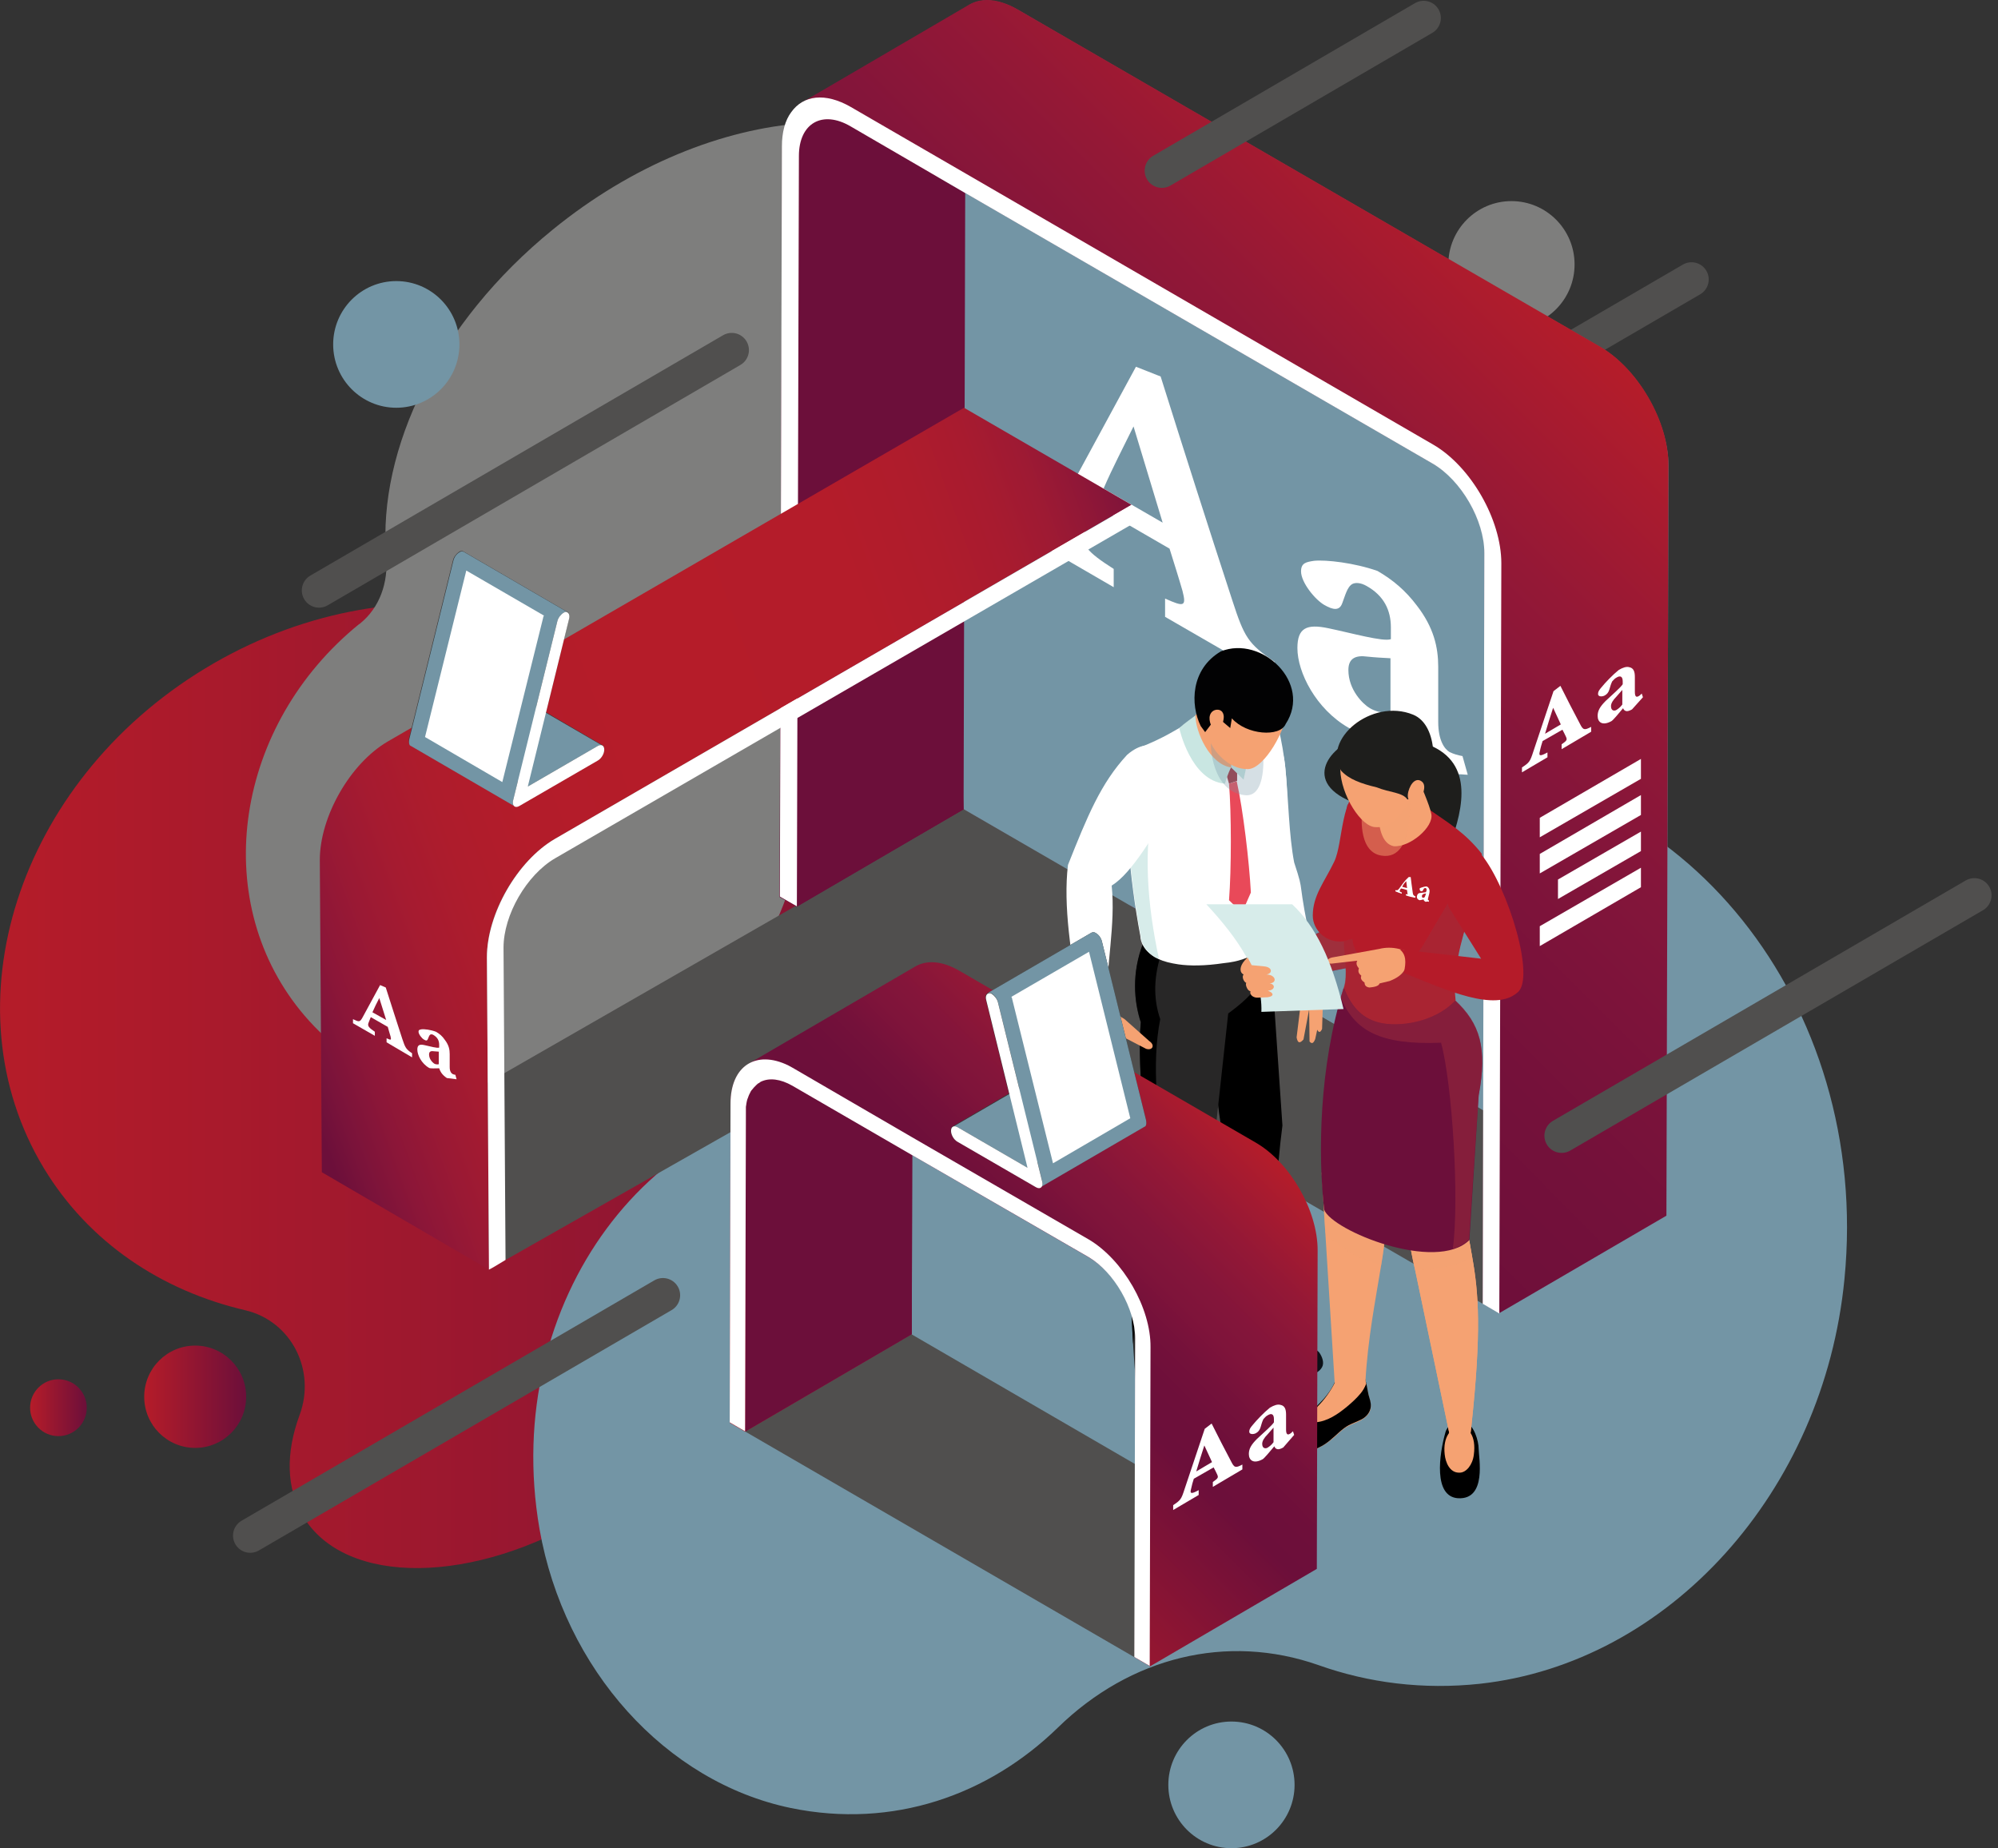 <svg width="253" height="234" viewBox="0 0 253 234" fill="none" xmlns="http://www.w3.org/2000/svg">
<rect x="0" y="0" width="253" height="234" fill="#333333" stroke="none"/>
<path d="M102.187 103.233L102.135 103.285C99.061 105.135 95.116 103.901 93.732 100.56C93.015 98.915 92.195 97.271 91.222 95.677C78.823 75.168 49.566 70.284 25.895 84.677C2.224 99.07 -6.845 127.392 5.554 147.902C11.241 157.308 20.464 163.425 31.07 165.892C36.911 167.28 40.036 173.5 37.936 179.154C36.194 183.883 36.194 188.406 38.397 192.005C43.725 200.846 60.019 200.692 74.826 191.645C82.768 186.762 88.66 180.336 91.581 174.065C93.732 169.336 98.036 165.944 103.16 165.173C112.536 163.785 122.886 160.033 132.877 153.916C157.573 138.855 170.69 115.313 162.185 101.28C153.782 87.35 126.883 88.172 102.187 103.233Z" fill="url(#paint0_linear_132_1890)"/>
<path d="M214.19 35.382L161.929 65.812" stroke="#504F4E" stroke-width="4.356" stroke-miterlimit="10" stroke-linecap="round"/>
<path d="M101.674 101.845C101.725 93.21 104.902 85.602 110.948 80.822C111.152 80.668 111.306 80.513 111.511 80.359C131.647 63.962 138.667 39.238 127.19 25.051C115.713 10.864 90.145 12.663 70.009 29.06C55.509 40.831 47.824 56.92 48.9 70.336C49.207 73.831 48.029 76.967 45.621 78.92C45.569 78.971 45.518 79.023 45.467 79.023C29.788 91.77 26.458 113.668 38.038 127.958C49.617 142.247 71.649 143.481 87.327 130.733C96.653 123.177 101.571 112.331 101.674 101.845Z" fill="#7E7E7D"/>
<path d="M100.137 228.911C113.1 231.584 125.192 227.266 133.953 218.734C143.125 209.79 155.37 206.757 166.95 210.818C173.303 213.079 180.22 213.953 187.393 213.182C211.321 210.561 230.945 188.869 233.558 161.934C236.991 126.93 212.704 97.27 182.27 97.27C164.798 97.27 149.325 107.088 139.999 122.046C133.134 133.149 122.118 140.191 110.128 139.369C109.309 139.317 108.489 139.266 107.669 139.266C82.87 139.266 63.298 164.607 68.319 193.598C71.445 211.383 84.305 225.621 100.137 228.911Z" fill="#7395A5"/>
<path d="M187.753 165.07L100.906 114.798L122.067 102.462L208.708 152.682L187.753 165.07Z" fill="#504F4E"/>
<path d="M64.015 159.518L143.125 114.593L122.067 102.462L43.623 147.49L64.015 159.518Z" fill="#504F4E"/>
<path d="M155.934 234C160.349 234 163.927 230.41 163.927 225.981C163.927 221.553 160.349 217.963 155.934 217.963C151.52 217.963 147.941 221.553 147.941 225.981C147.941 230.41 151.52 234 155.934 234Z" fill="#7395A5"/>
<path d="M50.181 51.625C54.596 51.625 58.174 48.035 58.174 43.607C58.174 39.178 54.596 35.588 50.181 35.588C45.767 35.588 42.188 39.178 42.188 43.607C42.188 48.035 45.767 51.625 50.181 51.625Z" fill="#7395A5"/>
<path d="M191.39 41.499C195.805 41.499 199.383 37.909 199.383 33.481C199.383 29.052 195.805 25.462 191.39 25.462C186.976 25.462 183.397 29.052 183.397 33.481C183.397 37.909 186.976 41.499 191.39 41.499Z" fill="#7E7E7D"/>
<path d="M24.717 183.318C28.282 183.318 31.172 180.418 31.172 176.841C31.172 173.264 28.282 170.364 24.717 170.364C21.151 170.364 18.261 173.264 18.261 176.841C18.261 180.418 21.151 183.318 24.717 183.318Z" fill="url(#paint1_linear_132_1890)"/>
<path d="M7.399 181.827C9.38 181.827 10.986 180.216 10.986 178.229C10.986 176.242 9.38 174.631 7.399 174.631C5.418 174.631 3.812 176.242 3.812 178.229C3.812 180.216 5.418 181.827 7.399 181.827Z" fill="url(#paint2_linear_132_1890)"/>
<path d="M83.946 163.99L31.685 194.42" stroke="#504F4E" stroke-width="4.356" stroke-miterlimit="10" stroke-linecap="round"/>
<path d="M119.914 101.228L211.013 153.967L211.269 58.976C211.269 53.476 207.426 46.742 202.661 43.966L143.432 9.681L128.88 1.251C125.653 -0.599 122.886 -0.24 121.349 1.919C120.58 2.947 120.17 4.438 120.17 6.237L119.914 101.228Z" fill="#7395A5"/>
<path d="M99.061 18.523C99.061 15.798 100.034 13.845 101.623 12.92L122.732 0.583C124.321 -0.342 126.472 -0.188 128.881 1.2L202.662 43.915C207.427 46.691 211.321 53.373 211.269 58.925L211.013 153.916L189.852 166.252L187.752 165.018L188.008 70.027C188.008 65.864 185.087 60.775 181.501 58.719L118.633 22.326L122.015 102.462L100.854 114.799L98.702 113.565L99.061 18.523Z" fill="url(#paint3_linear_132_1890)"/>
<path d="M100.906 114.798L122.016 102.462L122.221 24.434L107.721 16.004C104.134 13.896 101.162 15.592 101.162 19.756L100.906 114.798Z" fill="#6C0F3A"/>
<path d="M98.754 113.513L100.906 114.747L101.162 19.756C101.162 15.592 104.134 13.896 107.72 16.004L122.22 24.433L181.45 58.719C185.037 60.826 187.957 65.864 187.957 70.027L187.752 165.07L189.853 166.303L190.109 71.312C190.109 65.812 186.266 59.078 181.501 56.303L122.272 21.966L107.72 13.536C104.492 11.686 101.726 12.046 100.189 14.204C99.42 15.233 99.01 16.723 99.01 18.522L98.754 113.513Z" fill="white"/>
<path d="M194.977 106.009L207.786 98.607V96.088L194.977 103.542V106.009Z" fill="white"/>
<path d="M194.977 110.584L207.786 103.182V100.663L194.977 108.116V110.584Z" fill="white"/>
<path d="M197.282 111.355L207.786 105.289V107.756L197.282 113.822V111.355Z" fill="white"/>
<path d="M194.977 119.784L207.786 112.331V109.864L194.977 117.266V119.784Z" fill="white"/>
<path d="M147.531 78.097V75.784C149.939 76.864 150.247 76.812 149.734 74.808C149.324 73.368 148.658 71.261 148.095 69.462L138.77 64.064C138.462 64.835 137.847 66.069 137.386 67.354C136.823 68.845 137.54 69.822 141.024 72.032V74.345L128.983 67.354V65.041C132.365 66.635 132.826 66.737 134.363 63.91L143.842 46.434L146.968 47.667C149.99 57.279 152.962 66.583 156.036 75.99C157.574 80.719 158.035 81.49 161.416 83.803V86.116L147.531 78.097ZM143.535 53.99C142.305 56.508 140.87 59.233 139.743 61.854L147.224 66.172L143.535 53.99Z" fill="white"/>
<path d="M180.579 97.784C179.196 96.962 178.274 96.036 177.608 95.111C176.89 94.135 176.532 93.106 176.327 92.387C174.329 92.49 171.562 92.592 170.742 92.13C166.643 89.765 164.286 85.139 164.286 82.055C164.286 79.485 165.465 78.971 168.18 79.536C171.152 80.153 175.148 81.284 176.122 80.924V79.433C176.122 77.275 175.251 75.424 173.048 74.191C172.33 73.779 171.664 73.728 171.254 73.933C170.588 74.293 170.332 75.424 169.973 76.349C169.615 77.377 168.795 77.223 167.719 76.606C166.592 75.99 164.747 73.779 164.747 72.34C164.747 71.261 165.413 71.158 166.387 71.004C167.924 70.849 171.511 71.261 174.431 72.289C176.378 73.419 177.966 74.756 179.401 76.658C181.553 79.433 182.117 81.952 182.117 84.419V91.41C182.117 93.775 182.936 94.854 183.551 95.214C184.064 95.471 184.627 95.625 185.191 95.728L185.857 98.093L180.579 97.784ZM176.071 83.34C175.097 83.289 174.124 83.237 173.15 83.135C171.664 82.929 170.742 83.34 170.742 84.831C170.742 87.349 172.586 89.148 173.458 89.662C174.072 90.022 175.097 90.382 176.071 90.125C176.071 88.326 176.071 85.705 176.071 83.34Z" fill="white"/>
<path d="M163.569 120.35C163.108 121.378 162.698 122.355 162.288 123.331C161.929 124.77 161.314 126.107 160.546 127.341C160.29 128.266 160.751 128.317 161.673 127.803L163.517 125.079C164.03 125.542 164.389 126.261 164.696 127.186L164.184 131.35C164.337 132.172 164.645 132.07 165.055 131.607L165.772 127.803L165.823 131.864C166.131 132.224 166.336 132.07 166.54 131.556L166.797 130.373C167.002 130.785 167.207 130.733 167.411 130.27C167.411 130.27 167.565 125.387 167.565 125.284C167.565 125.182 165.977 119.579 165.977 119.579L165.362 118.345L162.903 119.013L163.569 120.35Z" fill="#F5A272"/>
<path d="M155.627 96.859C156.498 100.149 156.293 104.158 157.42 108.939C158.957 113.719 160.853 116.083 163.056 121.481C163.415 121.995 166.438 121.326 166.284 120.761C164.03 110.275 165.362 113.719 163.876 109.196C163.21 105.752 163.159 101.28 162.749 97.116C162.493 94.34 161.468 92.85 160.033 92.233C156.806 91.153 153.834 93.724 155.627 96.859Z" fill="white"/>
<path d="M155.935 166.406C155.935 166.406 155.474 168.873 155.73 169.953C155.935 171.032 158.753 171.7 158.753 171.7C158.753 171.7 161.11 174.579 164.491 174.322C166.438 174.168 167.104 173.654 167.412 173.088C167.719 172.523 167.412 171.752 167.053 171.238C166.694 170.724 164.133 169.747 163.108 168.154C162.596 167.383 161.776 165.686 161.776 165.686L161.673 164.813C161.52 163.527 160.495 162.551 159.214 162.499C157.472 162.448 156.14 163.836 156.242 165.532L156.293 166.098L155.935 166.406Z" fill="#0C1017"/>
<path d="M144.253 173.962C143.843 174.733 143.843 176.07 143.792 177.972C144.304 179.051 145.124 179.873 146.046 180.233C146.046 180.233 146.764 183.677 151.375 183.78C155.679 183.883 155.628 182.135 155.628 182.135C155.628 182.135 155.628 181.158 154.654 180.285C154.039 179.771 151.734 177.817 151.17 177.098C150.606 176.378 150.145 175.196 150.145 175.196L149.94 172.06H144.202L144.253 173.962Z" fill="#0C1017"/>
<path d="M160.853 119.938L153.219 130.322C153.577 133.2 154.192 141.116 154.858 143.789C153.424 154.018 155.268 165.635 156.088 166.303C157.266 167.28 160.033 167.845 161.673 165.429C161.673 165.429 160.853 154.172 162.39 142.504L160.853 119.938Z" fill="black"/>
<path d="M155.525 128.317L153.424 147.593C151.068 159.518 150.043 175.041 150.043 175.041C148.659 177.509 145.022 176.532 143.843 175.041C143.689 173.499 143.587 171.906 143.484 170.261C143.023 163.116 143.075 155.2 145.739 148.415C144.868 143.429 143.997 134.074 144.458 129.499C143.587 126.878 143.28 123.228 144.765 119.476C144.765 119.424 144.817 119.373 144.817 119.322C144.868 119.373 144.919 119.373 144.97 119.424C145.585 119.99 146.302 120.35 147.122 120.607C152.656 122.406 160.905 117.882 160.905 117.985C161.059 123.485 159.06 125.695 155.525 128.317Z" fill="#282727"/>
<path d="M147.737 148.724C145.073 153.453 144.099 161.42 143.484 170.159C143.023 163.014 143.075 155.098 145.739 148.313C144.868 143.327 143.997 133.971 144.458 129.397C143.587 126.775 143.28 123.126 144.765 119.373L144.97 119.322L147.737 118.911C147.481 119.425 147.276 119.99 147.122 120.504C146.098 123.485 145.995 126.364 146.917 129.037C145.79 134.691 146.559 141.528 147.737 148.724Z" fill="black"/>
<path d="M162.236 110.892C161.878 113.205 161.416 115.415 160.955 117.523C160.955 117.523 160.955 118.088 160.597 118.808C160.033 119.99 158.65 121.583 154.961 121.943C152.552 122.303 150.657 122.303 149.222 122.098C148.197 121.943 147.378 121.738 146.711 121.429C146.66 121.429 146.66 121.378 146.609 121.378L146.199 121.172C144.355 120.041 144.406 118.551 144.406 118.551C143.689 114.747 143.176 110.84 142.869 106.831C142.766 105.803 142.817 104.415 142.869 102.925C142.971 100.046 143.791 96.808 143.791 94.854C147.736 93.312 148.659 92.49 151.989 90.639C155.422 89.92 158.547 90.228 161.519 90.742C163.517 97.887 163.21 104.724 162.236 110.892Z" fill="white"/>
<path d="M146.763 121.429L146.661 121.378L146.251 121.172C144.406 120.041 144.458 118.551 144.458 118.551C143.74 114.747 143.228 110.84 142.92 106.831C142.818 105.803 142.869 104.415 142.92 102.925C144.406 102.102 146.148 101.125 146.148 101.125C144.765 107.499 145.226 114.336 146.763 121.429Z" fill="#D7ECEA"/>
<path d="M155.115 97.476L155.628 99.224L156.652 98.864V96.859L155.628 96.191L155.115 97.476Z" fill="#9F2F3C"/>
<path d="M155.627 99.223C155.934 102.976 155.934 110.018 155.627 113.976L157.267 115.569L158.394 112.999C158.189 109.144 157.42 102.565 156.6 98.915L155.627 99.223Z" fill="#E94959"/>
<path d="M152.809 88.892C152.706 88.892 150.759 91.308 150.759 91.308C148.146 92.798 151.477 98.298 155.063 97.733L158.035 95.677L152.809 88.892Z" fill="#F5A272"/>
<path d="M151.375 90.588C150.914 90.948 150.043 91.513 149.325 92.181C149.325 92.181 150.76 98.864 155.115 99.223C155.422 98.041 155.883 97.167 155.883 97.167C153.168 96.756 151.375 92.644 151.375 90.588Z" fill="#C9E6E2"/>
<path d="M155.884 97.168L157.472 98.71C157.472 98.71 159.009 92.439 157.677 91.102C156.345 89.766 155.884 97.168 155.884 97.168Z" fill="#C9E6E2"/>
<path opacity="0.3" d="M159.982 96.294C159.982 98.915 159.316 100.971 157.523 100.663C153.68 100.2 153.014 94.803 153.424 92.747L159.982 96.294Z" fill="#7395A5"/>
<path d="M157.165 82.261C153.988 82.312 152.143 83.803 152.041 87.144C152.143 90.639 152.297 92.798 153.988 95.163C155.064 96.499 156.499 97.424 158.087 97.373C160.034 97.27 162.903 92.593 163.159 89.2C163.672 85.808 160.751 83.186 157.165 82.261Z" fill="#F5A272"/>
<path d="M162.8 91.668C162.083 93.364 157.83 93.055 155.986 90.948L155.781 92.181L154.09 90.742L152.604 92.695L152.041 91.924C150.709 89.2 150.76 84.728 154.602 82.466C159.777 80.41 166.182 86.476 162.8 91.668Z" fill="#020203"/>
<path d="M153.578 92.284C153.373 91.924 153.219 91.564 153.168 91.153C153.117 90.742 153.219 90.331 153.527 90.074C153.834 89.817 154.346 89.766 154.654 90.022C154.859 90.177 154.961 90.485 154.961 90.742C154.961 90.999 154.91 91.308 154.807 91.565C154.756 91.822 154.654 92.027 154.602 92.284C154.551 92.438 154.5 92.644 154.346 92.695C154.193 92.747 154.039 92.747 153.885 92.644C153.731 92.541 153.68 92.438 153.578 92.284Z" fill="#F5A272"/>
<path d="M136.926 127.495L136.721 130.528L136.823 133.201L137.592 135.205C137.745 135.668 138.258 135.822 138.104 135.257L138.77 137.415C138.924 138.084 139.59 138.084 139.539 137.467L139.026 134.588L140.82 138.495C141.076 139.06 141.793 139.112 141.639 138.341L140.41 134.074L141.742 136.387L143.023 137.929C143.535 138.444 144.253 138.187 143.945 137.518L142.562 135.359C142.562 135.359 141.947 133.663 141.742 132.841C141.691 132.686 142.049 131.196 142.049 131.196L145.124 132.789C145.943 133.046 146.302 132.327 145.533 131.813L142.408 129.037C142.408 129.037 140.563 127.906 140.41 127.803C140.256 127.7 140.256 127.7 140.256 127.7L139.795 126.261L136.823 126.467L136.926 127.495Z" fill="#F5A272"/>
<path d="M142.716 95.574C139.385 99.172 137.694 103.336 135.235 109.504C134.62 114.593 135.594 120.967 136.875 127.752C137.848 128.214 138.873 127.855 140.154 127.238C140.051 122.2 141.281 117.112 140.769 112.126C143.433 110.481 146.046 105.649 148.864 101.434C149.684 95.626 146.302 92.439 142.716 95.574Z" fill="white"/>
<path d="M184.627 189.691C181.502 189.486 182.219 184.191 183.039 181.313C183.346 180.285 184.576 179.771 185.601 180.079C186.626 180.439 187.24 182.392 187.24 183.472C187.24 184.5 188.316 189.897 184.627 189.691Z" fill="black"/>
<path d="M182.936 184.14C182.424 179.668 187.291 179.308 186.625 184.191C186.472 185.476 185.652 186.453 184.832 186.453C183.551 186.504 183.039 185.117 182.936 184.14Z" fill="#F5A272"/>
<path d="M168.436 182.392C167.104 183.472 165.362 184.037 163.671 184.037C163.415 184.037 163.159 183.986 163.005 183.831C162.749 183.523 162.954 183.112 163.108 182.803C164.696 180.233 167.617 178.023 168.949 175.299C169.102 174.99 169.256 174.63 169.512 174.425C169.922 174.116 170.486 174.168 170.998 174.065C171.459 173.962 171.972 173.654 172.382 173.859C172.74 174.065 172.843 174.579 172.945 175.042C173.048 175.504 173.304 176.687 173.406 177.098C173.56 177.56 173.663 178.074 173.509 178.537C173.355 179.102 172.843 179.514 172.33 179.822C171.818 180.079 171.254 180.285 170.742 180.542C169.922 180.953 169.256 181.775 168.436 182.392Z" fill="#F5A272"/>
<path d="M163.005 183.78C163.159 183.986 163.415 183.986 163.671 183.986C165.362 184.037 167.104 183.472 168.436 182.341C169.205 181.724 169.922 180.902 170.793 180.439C171.305 180.182 171.869 179.976 172.381 179.719C172.894 179.462 173.355 179 173.509 178.434C173.662 177.972 173.56 177.458 173.406 176.995C173.252 176.584 173.099 175.504 172.996 175.093C172.996 175.042 172.945 174.99 172.945 174.888C172.842 174.476 172.74 173.911 172.381 173.705C171.971 173.448 171.459 173.757 170.998 173.911C170.486 174.014 169.922 173.962 169.512 174.271C169.256 174.476 169.102 174.836 168.948 175.145C168.436 176.224 167.668 177.098 166.848 177.92C165.567 179.205 164.081 181.056 163.159 182.649C162.954 183.061 162.8 183.523 163.005 183.78Z" fill="black"/>
<path d="M165.926 179.565C165.926 179.719 165.977 179.925 166.131 180.028C166.233 180.079 166.387 180.079 166.541 180.079C168.078 179.976 169.41 179.051 170.588 178.075C171.203 177.56 171.767 177.046 172.279 176.43C172.587 176.07 172.843 175.607 172.996 175.196C172.996 175.145 172.945 175.093 172.945 174.99C172.843 174.579 172.792 173.654 172.433 173.448C172.023 173.191 171.459 173.448 170.998 173.603C170.486 173.705 169.769 173.448 169.359 173.757C169.102 173.962 169.205 174.682 169.051 174.99C168.539 176.07 167.719 177.201 166.848 178.075C166.592 178.434 166.336 178.794 166.131 179.103C166.028 179.205 165.977 179.36 165.926 179.565Z" fill="#F5A272"/>
<path d="M167.36 148.518C167.412 149.238 167.463 150.009 167.514 150.934C167.565 151.757 167.617 152.682 167.668 153.658C167.719 154.43 167.77 155.252 167.821 156.074C168.334 164.453 169 174.99 169 174.99C169 175.042 169 175.042 169.051 175.042C169.82 176.481 172.638 176.789 172.894 174.99C173.201 169.439 174.175 164.607 174.892 160.187C175.148 158.696 175.353 157.205 175.456 155.766C175.558 154.532 175.609 153.35 175.609 152.168V152.014C175.609 150.986 175.507 149.958 175.353 148.981C175.302 148.672 175.251 148.364 175.2 148.107L168.744 143.892C168.744 144.046 167.36 148.313 167.36 148.518Z" fill="#F5A272"/>
<path d="M174.893 139.266C175.969 144.766 176.583 149.084 177.198 152.425C177.249 152.682 177.301 152.939 177.352 153.144C177.608 154.429 177.916 155.509 178.223 156.486C178.274 156.691 178.377 156.897 178.428 157.102L178.94 159.672L179.196 160.803L183.347 180.645L183.5 181.364L183.654 182.032C183.654 183.574 186.062 183.06 186.165 181.724C186.165 181.621 186.165 181.518 186.216 181.416C186.267 181.107 186.267 180.85 186.318 180.542C187.599 168.565 187.241 163.733 186.421 159.158C186.318 158.593 186.216 157.976 186.113 157.411C185.96 156.588 185.755 155.715 185.601 154.789C185.652 154.481 185.652 154.224 185.704 153.915C185.704 153.864 185.704 153.761 185.704 153.71C185.704 153.658 185.704 153.607 185.704 153.607C186.421 147.387 186.216 142.556 186.062 139.266H174.893Z" fill="#F5A272"/>
<path d="M174.893 139.266C175.969 144.766 176.583 149.084 177.198 152.425C177.249 152.682 177.301 152.939 177.352 153.144C177.608 154.429 177.916 155.509 178.223 156.486C178.274 156.691 178.377 156.897 178.428 157.102L178.94 159.672L179.196 160.803L183.347 180.645L183.5 181.364L183.654 182.032C183.654 183.574 186.062 183.06 186.165 181.724C186.165 181.621 186.165 181.518 186.216 181.416C186.267 181.107 186.267 180.85 186.318 180.542C187.599 168.565 187.241 163.733 186.421 159.158C186.318 158.593 186.216 157.976 186.113 157.411C185.96 156.588 185.755 155.715 185.601 154.789C185.652 154.481 185.652 154.224 185.704 153.915C185.704 153.864 185.704 153.761 185.704 153.71C185.704 153.658 185.704 153.607 185.704 153.607C186.421 147.387 186.216 142.556 186.062 139.266H174.893Z" fill="#F5A272"/>
<path opacity="0.5" d="M177.249 152.425C177.3 152.682 177.351 152.939 177.403 153.144C177.659 154.429 177.966 155.509 178.274 156.486C178.325 156.691 178.427 156.897 178.479 157.102L178.991 159.672L179.247 160.803C181.655 160.855 184.115 160.341 186.42 159.21C186.318 158.644 186.215 158.028 186.113 157.462C185.959 156.64 185.754 155.766 185.601 154.841C185.652 154.532 185.652 154.275 185.703 153.967C185.703 153.915 185.703 153.813 185.703 153.761L177.249 152.425Z" fill="#F5A272"/>
<path opacity="0.5" d="M167.514 150.934C167.565 151.757 167.616 152.682 167.667 153.658C167.719 154.429 167.77 155.252 167.821 156.074C169.461 157.873 171.971 159.364 174.892 160.186C175.148 158.696 175.353 157.205 175.455 155.766C175.558 154.532 175.609 153.35 175.609 152.168L167.514 150.934Z" fill="#F5A272"/>
<path d="M160.751 124.514L170.793 122.509C170.793 122.509 174.636 109.813 174.482 109.607C174.329 109.401 170.64 101.794 170.64 101.794L167.77 117.677L159.111 122.046L160.751 124.514Z" fill="#4177AC"/>
<path d="M160.751 124.514L170.793 122.509C170.793 122.509 174.636 109.813 174.482 109.607C174.329 109.401 170.64 101.794 170.64 101.794L167.77 117.677L159.111 122.046L160.751 124.514Z" fill="#9F2F3C"/>
<path d="M180.323 94.084C186.728 96.191 185.345 102.205 183.603 106.985L179.094 102.719L180.323 94.084Z" fill="#1E1E1C"/>
<path d="M167.667 153.144C168.641 155.817 181.86 161.163 186.061 157L187.24 138.701C188.367 132.686 187.394 129.602 184.268 126.672C183.909 126.313 183.5 125.953 183.038 125.644L173.765 125.285L170.127 125.13C167.001 135.154 166.899 146.154 167.667 153.144Z" fill="#6C0F3A"/>
<path d="M166.233 115.929C166.233 117.78 167.975 119.476 170.179 119.168C170.179 120.967 170.742 123.434 170.179 125.079C171.05 127.186 172.228 128.831 174.585 129.448C176.942 130.065 181.604 129.551 184.32 126.621C183.859 123.331 184.986 119.065 186.165 115.518C187.087 112.794 187.394 109.298 187.65 108.116C185.498 105.392 183.5 104.261 180.785 102.359C178.018 100.457 175.917 98.247 172.792 99.429C169.666 100.611 170.127 106.626 168.949 109.093C167.719 111.663 166.233 113.359 166.233 115.929Z" fill="#B51B29"/>
<path opacity="0.5" d="M170.127 125.079C170.998 127.187 172.177 128.831 174.534 129.448C176.89 130.065 181.553 129.551 184.269 126.621C187.394 129.551 188.368 132.635 187.24 138.649L186.011 156.948C185.652 157.308 184.986 157.771 183.961 158.131C184.832 151.757 183.859 137.004 182.475 132.018C174.79 132.327 171.511 130.528 169.769 126.261L170.127 125.079Z" fill="#9F2F3C"/>
<path opacity="0.5" d="M170.127 125.079C170.998 127.186 172.176 128.831 174.533 129.448C176.89 130.065 181.553 129.551 184.268 126.621C183.807 123.331 184.934 119.065 186.113 115.518L183.807 113.565L180.169 119.733C177.761 123.794 171.562 122.972 171.254 118.859L170.127 119.168C170.178 120.967 170.691 123.434 170.127 125.079Z" fill="#9F2F3C"/>
<path d="M177.864 122.766C177.556 123.383 176.89 123.845 175.968 124.205L174.687 124.514C174.584 124.873 173.97 124.976 173.406 125.028C172.996 124.976 172.791 124.771 172.791 124.411C172.433 124.154 172.228 123.897 172.381 123.537C172.074 123.28 171.92 123.023 172.074 122.612C171.818 122.303 171.664 121.995 171.869 121.635L168.692 121.995C168.026 122.098 167.77 121.429 168.692 121.224L174.636 120.144C175.455 119.939 176.327 119.939 177.146 120.144L179.196 120.658L179.093 123.126L177.864 122.766Z" fill="#F5A272"/>
<path d="M187.599 108.219C190.98 112.383 194.516 124 192.108 125.696C189.29 128.112 183.295 125.439 177.761 123.177C178.069 121.841 178.069 120.864 177.249 120.196L187.548 121.378L183.449 114.85C181.809 109.35 184.525 106.214 187.599 108.219Z" fill="#B51B29"/>
<path d="M179.504 98.196C179.914 99.584 180.989 101.743 181.246 103.079C181.553 104.724 178.53 107.294 176.481 107.14C175.046 106.831 174.687 105.032 174.482 103.285L179.504 98.196Z" fill="#F5A272"/>
<path opacity="0.5" d="M178.427 99.275C178.427 99.275 179.606 109.145 174.892 108.322C171.818 107.808 172.484 102.719 172.484 102.719L178.427 99.275Z" fill="#F5A272"/>
<path d="M172.997 93.158C168.949 93.775 164.389 98.761 171.204 101.537C171.05 99.275 170.64 97.579 172.997 93.158Z" fill="#1E1E1C"/>
<path d="M175.456 90.228C170.742 90.896 169.256 93.672 169.718 97.424C169.769 100.611 172.382 104.775 174.226 104.724C176.84 104.878 178.12 101.794 180.375 98.555C182.117 93.158 179.862 89.611 175.456 90.228Z" fill="#F5A272"/>
<path d="M169.82 97.579C170.794 98.658 172.382 99.224 174.329 99.686C175.969 100.355 177.608 100.303 178.223 101.228L180.119 100.406C182.066 98.196 182.219 91.822 178.94 90.485C173.663 88.326 167.361 93.672 169.82 97.579Z" fill="#1E1E1C"/>
<path d="M178.324 100.252C178.632 99.07 179.4 98.35 180.118 99.018C180.425 99.327 180.425 99.892 180.118 100.612C179.862 101.177 179.503 101.434 179.093 101.486C178.427 101.588 178.12 101.126 178.324 100.252Z" fill="#F5A272"/>
<path d="M163.62 114.49C166.643 117.317 168.641 121.584 170.127 127.752L159.726 128.112C159.88 123.28 156.754 118.808 152.758 114.49H163.62Z" fill="#D7ECEA"/>
<path d="M160.084 122.354C161.16 122.457 161.16 123.28 160.34 123.383C161.57 123.383 161.775 124.462 160.75 124.513C161.467 124.565 161.57 125.336 160.545 125.439C161.314 125.696 161.365 126.158 160.494 126.261L159.316 126.312C158.854 126.364 158.188 126.055 158.342 125.49C157.932 125.49 157.625 124.513 157.83 124.462C157.471 124.308 157.215 123.64 157.471 123.383C156.959 123.126 156.907 122.406 157.625 121.583L157.983 121.224L158.496 122.2L160.084 122.354Z" fill="#F5A272"/>
<path d="M70.266 106.214C65.501 108.99 61.607 115.672 61.658 121.224L61.914 160.752L40.753 148.416L40.497 108.887C40.497 103.387 44.34 96.654 49.105 93.878L122.066 51.626L143.278 63.911L70.266 106.214Z" fill="url(#paint4_linear_132_1890)"/>
<path d="M70.266 108.682C66.679 110.789 63.759 115.827 63.759 119.99L64.015 159.518L62.478 160.444L61.914 160.752L61.658 121.224C61.658 115.724 65.501 108.99 70.266 106.215L143.33 63.911V66.378L70.266 108.682Z" fill="white"/>
<path d="M48.951 131.967V131.453C49.514 131.71 49.566 131.71 49.463 131.247C49.361 130.887 49.207 130.425 49.105 130.014L46.953 128.78C46.901 128.934 46.748 129.243 46.645 129.551C46.543 129.911 46.697 130.116 47.465 130.63V131.144L44.698 129.551V129.037C45.467 129.397 45.569 129.448 45.928 128.78L48.131 124.719L48.848 125.028C49.566 127.238 50.232 129.397 50.949 131.556C51.308 132.635 51.41 132.841 52.179 133.355V133.869L48.951 131.967ZM48.029 126.364C47.721 126.93 47.414 127.598 47.158 128.163L48.9 129.14L48.029 126.364Z" fill="white"/>
<path d="M56.585 136.49C56.278 136.285 56.073 136.079 55.919 135.873C55.765 135.668 55.663 135.411 55.611 135.257C55.15 135.257 54.484 135.308 54.331 135.205C53.357 134.64 52.845 133.56 52.845 132.892C52.845 132.327 53.101 132.172 53.767 132.327C54.484 132.481 55.355 132.738 55.611 132.635V132.275C55.611 131.761 55.407 131.35 54.894 131.042C54.74 130.939 54.587 130.939 54.484 130.99C54.331 131.093 54.279 131.35 54.177 131.556C54.074 131.813 53.921 131.761 53.664 131.607C53.408 131.453 52.998 130.939 52.998 130.63C52.998 130.373 53.152 130.373 53.357 130.322C53.716 130.271 54.535 130.373 55.202 130.63C55.663 130.887 56.021 131.196 56.329 131.658C56.841 132.327 56.944 132.892 56.944 133.457V135.102C56.944 135.668 57.149 135.873 57.302 135.976C57.405 136.028 57.559 136.079 57.661 136.079L57.815 136.644L56.585 136.49ZM55.56 133.149C55.355 133.149 55.099 133.098 54.894 133.098C54.535 133.046 54.331 133.149 54.331 133.509C54.331 134.074 54.74 134.486 54.945 134.64C55.099 134.743 55.304 134.794 55.56 134.743C55.56 134.331 55.56 133.714 55.56 133.149Z" fill="white"/>
<path d="M51.923 94.341C51.923 94.341 51.974 94.392 52.026 94.392L65.194 102.051C65.142 102.051 65.142 102 65.091 102C65.245 102.154 65.501 102.154 65.757 102L75.697 96.243C76.158 95.986 76.517 95.369 76.517 94.855C76.517 94.598 76.414 94.444 76.261 94.341L69.139 90.177L72.059 78.303C72.162 77.892 72.059 77.584 71.854 77.481L58.687 69.822C58.584 69.77 58.482 69.77 58.379 69.77C58.277 69.77 58.225 69.822 58.123 69.873C57.816 70.079 57.457 70.49 57.354 70.953L51.77 93.57C51.77 93.93 51.77 94.238 51.923 94.341Z" fill="#383737"/>
<path d="M62.529 86.785C62.734 86.682 62.939 86.63 63.093 86.733L76.26 94.392C76.107 94.289 75.902 94.341 75.697 94.444L66.833 99.584L53.665 91.925L62.529 86.785Z" fill="#7395A5"/>
<path d="M51.821 93.621L57.406 71.004C57.508 70.541 57.815 70.13 58.174 69.925C58.276 69.873 58.328 69.822 58.43 69.822C58.533 69.822 58.635 69.822 58.738 69.873L71.906 77.532C71.803 77.481 71.701 77.481 71.598 77.481C71.496 77.481 71.444 77.532 71.342 77.584C71.034 77.789 70.676 78.2 70.573 78.663L64.989 101.28C64.886 101.588 64.937 101.897 65.091 102.051C65.091 102.051 65.142 102.102 65.194 102.102L52.026 94.443C51.974 94.443 51.974 94.392 51.923 94.392C51.769 94.238 51.769 93.929 51.821 93.621Z" fill="#7395A5"/>
<path d="M68.781 78.2C68.781 78.098 68.832 77.995 68.883 77.943L59.045 72.238L53.819 93.313L63.606 99.018L68.781 78.2Z" fill="white"/>
<path d="M71.341 77.584C71.034 77.789 70.675 78.201 70.573 78.663L64.988 101.28C64.885 101.589 64.937 101.897 65.09 102.051C65.244 102.205 65.5 102.205 65.756 102.051L75.696 96.294C76.157 96.037 76.516 95.42 76.516 94.906C76.516 94.392 76.157 94.187 75.696 94.444L66.832 99.584L72.059 78.355C72.212 77.789 71.956 77.43 71.546 77.481C71.495 77.532 71.444 77.532 71.341 77.584Z" fill="white"/>
<path d="M94.297 181.21L143.689 209.841L164.645 197.505L115.406 168.925L94.297 181.21Z" fill="#504F4E"/>
<path d="M159.008 144.663L121.503 122.92C119.3 121.635 117.353 121.532 115.918 122.355L94.757 134.691C94.808 134.691 94.86 134.64 94.911 134.64C93.425 135.411 92.503 137.21 92.503 139.78L92.4 180.131L94.347 181.261L115.457 168.925L115.508 146.257L137.899 159.21C141.178 161.112 143.842 165.687 143.791 169.49L143.688 209.841L145.635 210.972L166.745 198.635L166.847 158.285C166.847 153.247 163.363 147.182 159.008 144.663Z" fill="url(#paint5_linear_132_1890)"/>
<path d="M115.508 146.257L115.457 168.925L94.348 181.262L94.45 140.911C94.45 140.705 94.45 140.551 94.45 140.397C94.45 140.346 94.45 140.243 94.45 140.191C94.501 139.831 94.553 139.472 94.655 139.163C94.706 139.06 94.706 138.958 94.758 138.906C94.809 138.803 94.86 138.649 94.911 138.546C94.963 138.444 95.014 138.341 95.065 138.238C95.116 138.135 95.167 138.084 95.219 138.032C95.27 137.93 95.372 137.827 95.424 137.724C95.526 137.57 95.629 137.467 95.782 137.416C95.885 137.313 96.038 137.21 96.141 137.159C96.243 137.107 96.295 137.056 96.346 137.004C97.422 136.49 98.805 136.645 100.342 137.518L115.508 146.257Z" fill="#6C0F3A"/>
<path d="M145.687 170.57L145.584 210.921L143.637 209.79L143.74 169.439C143.74 165.687 141.075 161.061 137.847 159.159L115.508 146.257L100.342 137.467C98.805 136.593 97.422 136.439 96.346 136.953C96.243 137.004 96.192 137.056 96.141 137.107C95.987 137.159 95.885 137.261 95.782 137.364C95.68 137.467 95.577 137.57 95.475 137.673C95.372 137.775 95.321 137.878 95.218 137.981C95.167 138.033 95.116 138.084 95.065 138.187C95.013 138.29 94.962 138.392 94.911 138.495C94.86 138.598 94.808 138.701 94.757 138.855C94.706 138.958 94.706 139.061 94.655 139.112C94.552 139.42 94.501 139.78 94.45 140.14C94.45 140.191 94.45 140.294 94.45 140.346C94.45 140.5 94.45 140.705 94.45 140.86L94.347 181.21L92.4 180.079L92.503 139.729C92.503 134.948 95.731 132.892 99.83 134.897C100.035 135 100.188 135.103 100.393 135.205L115.508 143.995L137.899 156.948C142.203 159.519 145.738 165.584 145.687 170.57Z" fill="white"/>
<path d="M145.123 141.836L139.539 119.219C139.436 118.757 139.129 118.346 138.77 118.14C138.668 118.089 138.616 118.037 138.514 118.037C138.411 118.037 138.309 118.037 138.206 118.089L125.039 125.747C124.834 125.85 124.731 126.159 124.834 126.57L127.754 138.444L120.632 142.607C120.478 142.71 120.376 142.864 120.376 143.121C120.376 143.635 120.735 144.252 121.196 144.509L131.136 150.266C131.392 150.42 131.648 150.42 131.802 150.266C131.802 150.266 131.751 150.318 131.699 150.318L144.867 142.659C144.918 142.659 144.918 142.607 144.97 142.607C145.175 142.453 145.175 142.196 145.123 141.836Z" fill="#383737"/>
<path d="M134.415 135.051C134.21 134.948 134.005 134.897 133.851 135L120.684 142.659C120.837 142.556 121.042 142.607 121.247 142.71L130.111 147.85L143.279 140.191L134.415 135.051Z" fill="#7395A5"/>
<path d="M145.123 141.836L139.538 119.219C139.436 118.757 139.128 118.346 138.77 118.14C138.667 118.089 138.616 118.037 138.513 118.037C138.411 118.037 138.308 118.037 138.206 118.089L125.038 125.747C125.141 125.696 125.243 125.696 125.346 125.696C125.448 125.696 125.499 125.747 125.602 125.799C125.909 126.004 126.268 126.416 126.37 126.878L131.955 149.495C132.058 149.804 132.006 150.112 131.853 150.266C131.853 150.266 131.801 150.318 131.75 150.318L144.918 142.659C144.969 142.659 144.969 142.607 145.02 142.607C145.174 142.453 145.174 142.196 145.123 141.836Z" fill="#7395A5"/>
<path d="M128.164 126.467C128.164 126.364 128.113 126.261 128.062 126.21L137.899 120.504L143.125 141.579L133.339 147.285L128.164 126.467Z" fill="white"/>
<path d="M125.602 125.85C125.909 126.056 126.268 126.467 126.37 126.93L131.955 149.547C132.058 149.855 132.006 150.164 131.853 150.318C131.699 150.472 131.443 150.472 131.186 150.318L121.247 144.561C120.785 144.304 120.427 143.687 120.427 143.173C120.427 142.659 120.785 142.453 121.247 142.71L130.111 147.85L124.884 126.621C124.731 126.056 124.987 125.696 125.397 125.748C125.448 125.748 125.499 125.799 125.602 125.85Z" fill="white"/>
<path d="M153.577 188.252V187.636C154.243 187.173 154.294 187.07 154.14 186.71C154.038 186.453 153.833 186.093 153.679 185.785L151.169 187.224C151.066 187.533 150.913 188.047 150.81 188.561C150.656 189.126 150.861 189.178 151.784 188.664V189.28L148.556 191.182V190.565C149.478 189.949 149.58 189.846 149.99 188.561L152.552 180.902L153.423 180.234C154.243 181.879 155.063 183.472 155.883 185.014C156.292 185.836 156.446 185.888 157.317 185.425V186.042L153.577 188.252ZM152.501 183.009C152.142 184.089 151.784 185.271 151.476 186.299L153.474 185.117L152.501 183.009Z" fill="white"/>
<path d="M162.492 183.266C162.133 183.472 161.877 183.523 161.723 183.472C161.518 183.421 161.416 183.266 161.365 183.112C160.801 183.78 160.084 184.654 159.879 184.757C158.752 185.374 158.137 184.911 158.137 184.089C158.137 183.421 158.444 182.907 159.161 182.187C159.981 181.416 161.057 180.491 161.313 180.079V179.668C161.313 179.103 161.057 178.846 160.494 179.206C160.289 179.308 160.135 179.514 159.981 179.668C159.828 179.977 159.725 180.336 159.623 180.696C159.52 181.056 159.315 181.313 159.008 181.467C158.7 181.621 158.188 181.621 158.188 181.262C158.188 180.953 158.342 180.748 158.649 180.388C159.059 179.874 160.032 178.846 160.801 178.229C161.313 177.921 161.775 177.766 162.133 177.869C162.697 177.972 162.85 178.435 162.85 179.103V181.005C162.85 181.621 163.055 181.673 163.26 181.57C163.414 181.519 163.568 181.364 163.722 181.21L163.875 181.673L162.492 183.266ZM161.262 180.748C161.006 181.056 160.75 181.313 160.494 181.621C160.084 182.033 159.828 182.444 159.828 182.804C159.828 183.472 160.34 183.421 160.545 183.266C160.699 183.164 161.006 182.958 161.262 182.598C161.262 182.084 161.262 181.364 161.262 180.748Z" fill="white"/>
<path d="M197.743 94.854V94.237C198.409 93.775 198.46 93.672 198.306 93.312C198.204 93.055 197.999 92.695 197.845 92.387L195.335 93.826C195.232 94.135 195.079 94.649 194.976 95.163C194.822 95.728 195.027 95.779 195.95 95.265V95.882L192.722 97.784V97.167C193.644 96.55 193.746 96.448 194.156 95.163L196.718 87.504L197.589 86.835C198.409 88.48 199.229 90.074 200.049 91.616C200.458 92.438 200.612 92.49 201.483 92.027V92.644L197.743 94.854ZM196.667 89.611C196.308 90.691 195.95 91.873 195.642 92.901L197.64 91.719L196.667 89.611Z" fill="white"/>
<path d="M206.658 89.817C206.299 90.023 206.043 90.074 205.889 90.023C205.684 89.971 205.582 89.817 205.531 89.663C204.967 90.331 204.25 91.205 204.045 91.308C202.918 91.924 202.303 91.462 202.303 90.639C202.303 89.971 202.61 89.457 203.327 88.737C204.147 87.966 205.223 87.041 205.479 86.63V86.27C205.479 85.705 205.223 85.448 204.66 85.808C204.455 85.91 204.301 86.116 204.147 86.27C203.994 86.579 203.891 86.939 203.789 87.298C203.686 87.658 203.481 87.915 203.174 88.069C202.866 88.224 202.354 88.224 202.354 87.864C202.354 87.555 202.508 87.35 202.815 86.99C203.225 86.476 204.199 85.448 204.967 84.831C205.479 84.523 205.941 84.368 206.299 84.471C206.863 84.574 207.017 85.037 207.017 85.705V87.607C207.017 88.224 207.221 88.275 207.426 88.172C207.58 88.121 207.734 87.966 207.888 87.812L208.041 88.275L206.658 89.817ZM205.428 87.35C205.172 87.658 204.916 87.915 204.66 88.224C204.25 88.635 203.994 89.046 203.994 89.406C203.994 90.074 204.506 90.023 204.711 89.868C204.865 89.766 205.172 89.56 205.428 89.2C205.428 88.686 205.428 87.966 205.428 87.35Z" fill="white"/>
<path d="M178.017 113.359C178.017 113.308 178.017 113.257 178.017 113.205C178.222 113.257 178.273 113.257 178.222 113.102C178.222 113 178.17 112.845 178.17 112.691C177.863 112.588 177.709 112.537 177.402 112.486C177.351 112.537 177.299 112.64 177.248 112.743C177.197 112.845 177.248 112.897 177.504 113C177.504 113.051 177.504 113.102 177.504 113.154C177.146 113.051 176.941 112.948 176.685 112.845C176.685 112.794 176.685 112.743 176.736 112.691C176.941 112.743 176.941 112.743 177.146 112.537C177.556 111.972 177.863 111.509 178.375 111.046C178.478 111.046 178.529 111.046 178.632 111.046C178.683 111.458 178.785 112.331 178.888 113C178.939 113.359 178.99 113.359 179.246 113.514C179.246 113.565 179.195 113.616 179.195 113.668C178.683 113.565 178.427 113.514 178.017 113.359ZM178.068 111.56C177.863 111.766 177.658 112.023 177.556 112.28C177.761 112.331 177.914 112.383 178.17 112.434C178.119 112.074 178.119 111.869 178.068 111.56Z" fill="white"/>
<path d="M180.527 114.182C180.425 114.13 180.374 114.079 180.323 114.028C180.271 113.976 180.271 113.925 180.271 113.873C180.066 113.925 179.81 113.976 179.759 113.976C179.452 113.873 179.349 113.616 179.452 113.359C179.503 113.154 179.656 113.051 179.913 113.051C180.169 113 180.476 113 180.579 112.948C180.579 112.897 180.579 112.845 180.63 112.794C180.681 112.588 180.63 112.434 180.476 112.434C180.425 112.434 180.374 112.434 180.323 112.486C180.271 112.537 180.22 112.64 180.169 112.743C180.118 112.845 180.066 112.845 179.964 112.845C179.861 112.845 179.759 112.691 179.759 112.537C179.759 112.434 179.861 112.434 179.964 112.383C180.118 112.331 180.425 112.229 180.63 112.229C180.784 112.28 180.835 112.331 180.937 112.486C181.04 112.691 181.04 112.845 180.989 113.102C180.937 113.359 180.886 113.462 180.835 113.719C180.784 113.925 180.835 113.976 180.835 113.976C180.886 113.976 180.937 113.976 180.937 113.976C180.937 114.028 180.937 114.079 180.937 114.182C180.835 114.13 180.732 114.13 180.527 114.182ZM180.579 113.102C180.476 113.154 180.425 113.154 180.323 113.154C180.22 113.205 180.118 113.257 180.066 113.359C180.015 113.565 180.118 113.668 180.169 113.668C180.22 113.668 180.271 113.668 180.374 113.616C180.425 113.565 180.527 113.308 180.579 113.102Z" fill="white"/>
<path d="M250.005 113.359L197.743 143.789" stroke="#504F4E" stroke-width="4.356" stroke-miterlimit="10" stroke-linecap="round"/>
<path d="M92.656 44.326L40.395 74.756" stroke="#504F4E" stroke-width="4.356" stroke-miterlimit="10" stroke-linecap="round"/>
<path d="M180.271 2.279L147.121 21.607" stroke="#504F4E" stroke-width="4.356" stroke-miterlimit="10" stroke-linecap="round"/>
<defs>
<linearGradient id="paint0_linear_132_1890" x1="0.052" y1="137.482" x2="164.847" y2="137.482" gradientUnits="userSpaceOnUse">
<stop stop-color="#B51C29"/>
<stop offset="1" stop-color="#6C0F3A"/>
</linearGradient>
<linearGradient id="paint1_linear_132_1890" x1="18.245" y1="176.828" x2="31.193" y2="176.828" gradientUnits="userSpaceOnUse">
<stop stop-color="#B51C29"/>
<stop offset="1" stop-color="#6C0F3A"/>
</linearGradient>
<linearGradient id="paint2_linear_132_1890" x1="3.799" y1="178.214" x2="11.006" y2="178.214" gradientUnits="userSpaceOnUse">
<stop stop-color="#B51C29"/>
<stop offset="1" stop-color="#6C0F3A"/>
</linearGradient>
<linearGradient id="paint3_linear_132_1890" x1="112.493" y1="127.301" x2="199.707" y2="40.367" gradientUnits="userSpaceOnUse">
<stop stop-color="#6C0F3A"/>
<stop offset="0.214" stop-color="#6E0F3A"/>
<stop offset="0.392" stop-color="#74113A"/>
<stop offset="0.556" stop-color="#7E133A"/>
<stop offset="0.559" stop-color="#7E143A"/>
<stop offset="0.641" stop-color="#84153A"/>
<stop offset="0.78" stop-color="#941836"/>
<stop offset="0.957" stop-color="#AE1C2D"/>
<stop offset="1" stop-color="#B51C29"/>
</linearGradient>
<linearGradient id="paint4_linear_132_1890" x1="33.222" y1="127.633" x2="150.94" y2="84.926" gradientUnits="userSpaceOnUse">
<stop offset="0.012" stop-color="#6C0F3A"/>
<stop offset="0.039" stop-color="#7A133A"/>
<stop offset="0.08" stop-color="#8C1638"/>
<stop offset="0.126" stop-color="#9A1934"/>
<stop offset="0.178" stop-color="#A61B30"/>
<stop offset="0.238" stop-color="#AE1C2C"/>
<stop offset="0.314" stop-color="#B31C2A"/>
<stop offset="0.459" stop-color="#B51C29"/>
<stop offset="0.707" stop-color="#B41C2A"/>
<stop offset="0.797" stop-color="#AF1C2C"/>
<stop offset="0.861" stop-color="#A81B2F"/>
<stop offset="0.912" stop-color="#9E1A33"/>
<stop offset="0.956" stop-color="#901737"/>
<stop offset="0.994" stop-color="#81143A"/>
<stop offset="1" stop-color="#7E143A"/>
</linearGradient>
<linearGradient id="paint5_linear_132_1890" x1="104.808" y1="192.597" x2="156.265" y2="141.306" gradientUnits="userSpaceOnUse">
<stop stop-color="#B51C29"/>
<stop offset="0.51" stop-color="#6C0F3A"/>
<stop offset="0.583" stop-color="#6E0F3A"/>
<stop offset="0.644" stop-color="#74113A"/>
<stop offset="0.7" stop-color="#7E133A"/>
<stop offset="0.701" stop-color="#7E143A"/>
<stop offset="0.757" stop-color="#84153A"/>
<stop offset="0.851" stop-color="#941836"/>
<stop offset="0.971" stop-color="#AE1C2D"/>
<stop offset="1" stop-color="#B51C29"/>
</linearGradient>
</defs>
</svg>
